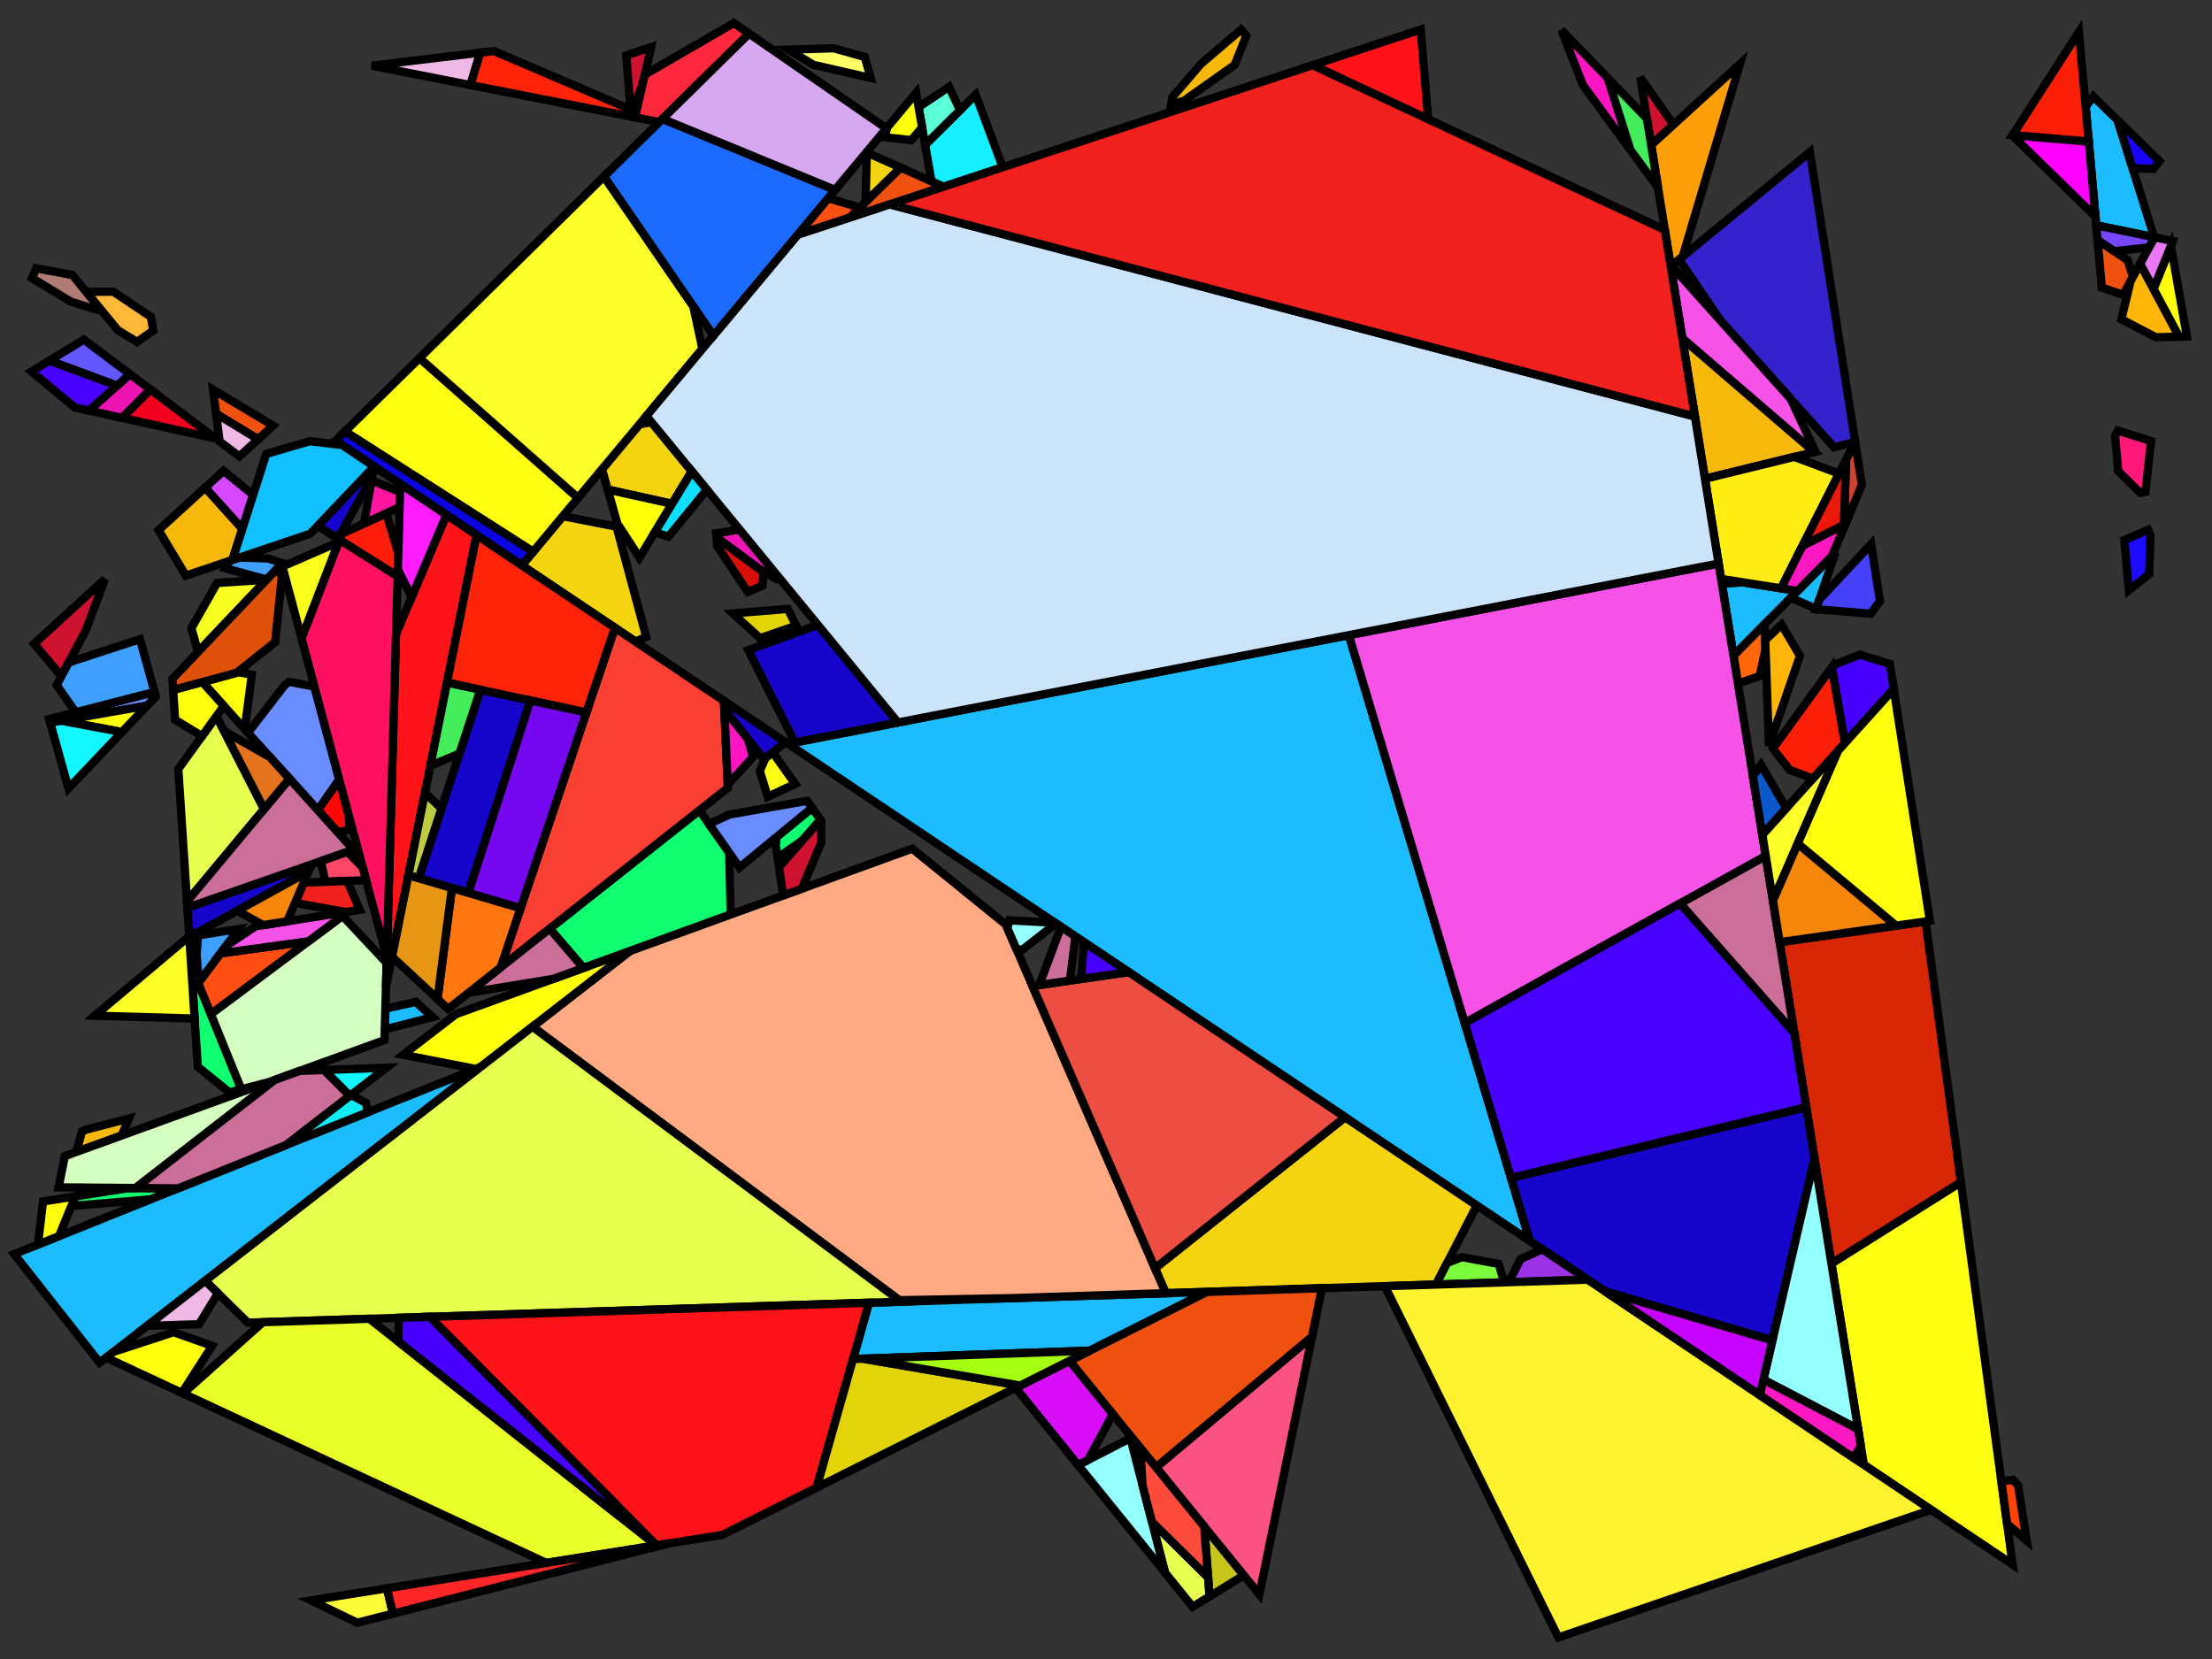 <?xml version="1.0" encoding="iso-8859-1" standalone="no"?>
<!DOCTYPE svg PUBLIC "-//W3C//DTD SVG 1.0//EN" "http://www.w3.org/TR/2001/REC-SVG-20010904/DTD/svg10.dtd">
<svg xmlns="http://www.w3.org/2000/svg" width="800" height="600">
<rect width="100%" height="100%" fill="#333333" stroke="none"/>
<path style="fill:rgb(0, 0, 0);fill-opacity:0.0;fill-rule:evenodd;stroke:rgb(0, 0, 0);stroke-width:0.0;" d="M 0, 600 L 800, 600 L 800, 0 L 0, 0 z "/>
<path style="fill:rgb(14, 255, 112);fill-opacity:1.0;fill-rule:evenodd;stroke:rgb(0, 0, 0);stroke-width:3.0;" d="M 87.277, 393.95 L 82.961, 395.073 L 71.532, 385.828 L 69.721, 358.156 L 71.696, 355.52 z "/>
<path style="fill:rgb(14, 255, 112);fill-opacity:1.0;fill-rule:evenodd;stroke:rgb(0, 0, 0);stroke-width:3.0;" d="M 64.366, 429.797 L 54.489, 433.761 L 25.82, 436.16 L 27.244, 432.696 L 46.843, 429.646 z "/>
<path style="fill:rgb(14, 255, 112);fill-opacity:1.0;fill-rule:evenodd;stroke:rgb(0, 0, 0);stroke-width:3.0;" d="M 296.74, 296.496 L 290.266, 303.884 L 281.234, 310.242 L 280.57, 305.713 L 280.849, 302.731 L 293.693, 292.189 z "/>
<path style="fill:rgb(14, 255, 112);fill-opacity:1.0;fill-rule:evenodd;stroke:rgb(0, 0, 0);stroke-width:3.0;" d="M 263.739, 308.434 L 264.271, 330.743 L 210.993, 350.074 L 198.8, 335.865 L 252.962, 293.056 z "/>
<path style="fill:rgb(246, 184, 10);fill-opacity:1.0;fill-rule:evenodd;stroke:rgb(0, 0, 0);stroke-width:3.0;" d="M 450.748, 12.906 L 446.529, 23.475 L 428.161, 36.459 L 423.561, 37.688 L 423.955, 35.191 L 434.396, 23.039 L 448.865, 10.704 z "/>
<path style="fill:rgb(246, 184, 10);fill-opacity:1.0;fill-rule:evenodd;stroke:rgb(0, 0, 0);stroke-width:3.0;" d="M 656.213, 163.463 L 616.617, 173.155 L 608.425, 122.318 z "/>
<path style="fill:rgb(246, 184, 10);fill-opacity:1.0;fill-rule:evenodd;stroke:rgb(0, 0, 0);stroke-width:3.0;" d="M 44.005, 410.663 L 27.658, 416.595 L 29.641, 409.182 L 31.105, 408.556 L 46.619, 404.522 z "/>
<path style="fill:rgb(246, 184, 10);fill-opacity:1.0;fill-rule:evenodd;stroke:rgb(0, 0, 0);stroke-width:3.0;" d="M 87.658, 191.242 L 84.069, 202.504 L 67.222, 208.174 L 57.35, 191.731 L 74.209, 176.34 z "/>
<path style="fill:rgb(243, 212, 14);fill-opacity:1.0;fill-rule:evenodd;stroke:rgb(0, 0, 0);stroke-width:3.0;" d="M 325.761, 60.629 L 313.04, 73.097 L 313.497, 55.177 z "/>
<path style="fill:rgb(243, 212, 14);fill-opacity:1.0;fill-rule:evenodd;stroke:rgb(0, 0, 0);stroke-width:3.0;" d="M 534.112, 435.954 L 519.368, 464.564 L 421.623, 467.702 L 417.714, 458.697 L 486.477, 404.032 z "/>
<path style="fill:rgb(243, 212, 14);fill-opacity:1.0;fill-rule:evenodd;stroke:rgb(0, 0, 0);stroke-width:3.0;" d="M 250.211, 170.462 L 243.074, 182.215 L 219.788, 177.064 L 217.705, 169.715 L 231.255, 153.476 L 235.605, 152.663 z "/>
<path style="fill:rgb(243, 212, 14);fill-opacity:1.0;fill-rule:evenodd;stroke:rgb(0, 0, 0);stroke-width:3.0;" d="M 222.964, 190.475 L 233.717, 230.327 L 229.83, 232.042 L 188.698, 204.478 L 203.547, 186.682 z "/>
<path style="fill:rgb(255, 255, 17);fill-opacity:1.0;fill-rule:evenodd;stroke:rgb(0, 0, 0);stroke-width:3.0;" d="M 209.057, 180.079 L 192.814, 199.546 L 124.741, 156.047 L 151.715, 129.494 z "/>
<path style="fill:rgb(255, 255, 17);fill-opacity:1.0;fill-rule:evenodd;stroke:rgb(0, 0, 0);stroke-width:3.0;" d="M 727.89, 565.812 L 674.085, 529.756 L 662.352, 456.947 L 709.169, 427.518 z "/>
<path style="fill:rgb(217, 38, 6);fill-opacity:1.0;fill-rule:evenodd;stroke:rgb(0, 0, 0);stroke-width:3.0;" d="M 709.169, 427.518 L 662.352, 456.947 L 643.628, 340.761 L 696.408, 333.253 z "/>
<path style="fill:rgb(27, 189, 255);fill-opacity:1.0;fill-rule:evenodd;stroke:rgb(0, 0, 0);stroke-width:3.0;" d="M 650.094, 213.718 L 626.932, 237.162 L 622.739, 211.142 L 630.364, 210.611 z "/>
<path style="fill:rgb(27, 189, 255);fill-opacity:1.0;fill-rule:evenodd;stroke:rgb(0, 0, 0);stroke-width:3.0;" d="M 36.046, 492.833 L 5.115, 453.572 L 173.833, 385.874 z "/>
<path style="fill:rgb(27, 189, 255);fill-opacity:1.0;fill-rule:evenodd;stroke:rgb(0, 0, 0);stroke-width:3.0;" d="M 656.821, 220.194 L 647.66, 216.182 L 663.832, 199.813 z "/>
<path style="fill:rgb(27, 189, 255);fill-opacity:1.0;fill-rule:evenodd;stroke:rgb(0, 0, 0);stroke-width:3.0;" d="M 765.826, 43.448 L 779.07, 85.784 L 758.135, 81.497 L 754.302, 38.632 L 757.071, 34.899 z "/>
<path style="fill:rgb(27, 189, 255);fill-opacity:1.0;fill-rule:evenodd;stroke:rgb(0, 0, 0);stroke-width:3.0;" d="M 394.127, 488.485 L 308.504, 491.511 L 314.272, 471.149 L 436.517, 467.224 z "/>
<path style="fill:rgb(27, 189, 255);fill-opacity:1.0;fill-rule:evenodd;stroke:rgb(0, 0, 0);stroke-width:3.0;" d="M 156.44, 367.851 L 139.157, 372.305 L 139.37, 364.81 L 150.342, 362.347 z "/>
<path style="fill:rgb(27, 189, 255);fill-opacity:1.0;fill-rule:evenodd;stroke:rgb(0, 0, 0);stroke-width:3.0;" d="M 553.274, 448.795 L 284.98, 269 L 487.825, 229.709 z "/>
<path style="fill:rgb(246, 255, 30);fill-opacity:1.0;fill-rule:evenodd;stroke:rgb(0, 0, 0);stroke-width:3.0;" d="M 71.615, 235.783 L 69.232, 227.166 L 78.517, 210.829 L 96.388, 209.692 z "/>
<path style="fill:rgb(255, 103, 10);fill-opacity:1.0;fill-rule:evenodd;stroke:rgb(0, 0, 0);stroke-width:3.0;" d="M 638.528, 234.696 L 636.433, 244.482 L 628.558, 247.247 L 626.932, 237.162 L 638.211, 225.745 z "/>
<path style="fill:rgb(255, 170, 130);fill-opacity:1.0;fill-rule:evenodd;stroke:rgb(0, 0, 0);stroke-width:3.0;" d="M 363.747, 334.36 L 421.623, 467.702 L 366.27, 469.48 L 325.243, 470.242 L 192.582, 371.319 L 227.812, 343.971 L 329.922, 306.922 z "/>
<path style="fill:rgb(255, 67, 8);fill-opacity:1.0;fill-rule:evenodd;stroke:rgb(0, 0, 0);stroke-width:3.0;" d="M 729.867, 537.233 L 732.976, 557.145 L 725.906, 551.157 L 723.816, 535.719 L 728.064, 535.197 z "/>
<path style="fill:rgb(240, 81, 14);fill-opacity:1.0;fill-rule:evenodd;stroke:rgb(0, 0, 0);stroke-width:3.0;" d="M 474.499, 483.493 L 418.12, 530.701 L 386.787, 492.167 L 436.517, 467.224 L 478.094, 465.889 z "/>
<path style="fill:rgb(240, 81, 14);fill-opacity:1.0;fill-rule:evenodd;stroke:rgb(0, 0, 0);stroke-width:3.0;" d="M 769.504, 94.127 L 771.44, 100.05 L 767.833, 106.612 L 760.148, 104.014 L 758.606, 86.771 z "/>
<path style="fill:rgb(240, 81, 14);fill-opacity:1.0;fill-rule:evenodd;stroke:rgb(0, 0, 0);stroke-width:3.0;" d="M 98.759, 153.927 L 93.345, 158.87 L 78.163, 149.643 L 77.055, 140.915 z "/>
<path style="fill:rgb(240, 81, 14);fill-opacity:1.0;fill-rule:evenodd;stroke:rgb(0, 0, 0);stroke-width:3.0;" d="M 341.269, 67.523 L 307.316, 78.706 L 325.761, 60.629 z "/>
<path style="fill:rgb(255, 79, 19);fill-opacity:1.0;fill-rule:evenodd;stroke:rgb(0, 0, 0);stroke-width:3.0;" d="M 76.263, 366.784 L 71.696, 355.52 L 79.733, 344.796 L 111.571, 340.428 z "/>
<path style="fill:rgb(255, 79, 19);fill-opacity:1.0;fill-rule:evenodd;stroke:rgb(0, 0, 0);stroke-width:3.0;" d="M 311.008, 75.088 L 307.316, 78.706 L 288.462, 84.917 L 299.514, 71.672 z "/>
<path style="fill:rgb(215, 71, 255);fill-opacity:1.0;fill-rule:evenodd;stroke:rgb(0, 0, 0);stroke-width:3.0;" d="M 91.567, 178.975 L 87.658, 191.242 L 74.209, 176.34 L 80.831, 170.295 z "/>
<path style="fill:rgb(255, 255, 10);fill-opacity:1.0;fill-rule:evenodd;stroke:rgb(0, 0, 0);stroke-width:3.0;" d="M 91.082, 244.024 L 88.493, 263.672 L 73.184, 246.692 L 86.281, 243.114 z "/>
<path style="fill:rgb(255, 255, 10);fill-opacity:1.0;fill-rule:evenodd;stroke:rgb(0, 0, 0);stroke-width:3.0;" d="M 173.833, 385.874 L 172.03, 386.597 L 145.814, 381.486 L 164.866, 366.81 L 227.812, 343.971 z "/>
<path style="fill:rgb(52, 35, 204);fill-opacity:1.0;fill-rule:evenodd;stroke:rgb(0, 0, 0);stroke-width:3.0;" d="M 670.947, 159.856 L 663.287, 161.731 L 622.309, 116.015 L 607.269, 93.806 L 654.572, 54.975 z "/>
<path style="fill:rgb(207, 18, 48);fill-opacity:1.0;fill-rule:evenodd;stroke:rgb(0, 0, 0);stroke-width:3.0;" d="M 232.306, 30.904 L 228.135, 41.12 L 226.508, 20.042 L 235.491, 17.029 z "/>
<path style="fill:rgb(207, 18, 48);fill-opacity:1.0;fill-rule:evenodd;stroke:rgb(0, 0, 0);stroke-width:3.0;" d="M 605.244, 45.103 L 597.17, 52.479 L 593.22, 27.971 z "/>
<path style="fill:rgb(207, 18, 48);fill-opacity:1.0;fill-rule:evenodd;stroke:rgb(0, 0, 0);stroke-width:3.0;" d="M 297.03, 296.907 L 297.038, 304.711 L 289.966, 321.42 L 283.232, 323.863 L 281.731, 313.626 L 296.74, 296.496 z "/>
<path style="fill:rgb(207, 18, 48);fill-opacity:1.0;fill-rule:evenodd;stroke:rgb(0, 0, 0);stroke-width:3.0;" d="M 37.514, 210.586 L 31.175, 227.658 L 22.214, 244.553 L 12.329, 232.831 L 37.05, 210.264 z "/>
<path style="fill:rgb(255, 24, 119);fill-opacity:1.0;fill-rule:evenodd;stroke:rgb(0, 0, 0);stroke-width:3.0;" d="M 777.947, 159.511 L 775.938, 177.853 L 774.042, 178.242 L 766.083, 170.394 L 764.94, 157.608 L 765.965, 155.728 z "/>
<path style="fill:rgb(22, 6, 204);fill-opacity:1.0;fill-rule:evenodd;stroke:rgb(0, 0, 0);stroke-width:3.0;" d="M 284.124, 268.427 L 276.31, 274.603 L 261.978, 256.625 L 261.836, 253.491 z "/>
<path style="fill:rgb(22, 6, 204);fill-opacity:1.0;fill-rule:evenodd;stroke:rgb(0, 0, 0);stroke-width:3.0;" d="M 191.803, 253.342 L 169.384, 322.937 L 151.428, 317.647 L 173.726, 249.465 z "/>
<path style="fill:rgb(22, 6, 204);fill-opacity:1.0;fill-rule:evenodd;stroke:rgb(0, 0, 0);stroke-width:3.0;" d="M 134.673, 172.196 L 123.074, 193.274 L 121.172, 194.148 L 114.896, 190.2 L 135.292, 168.72 z "/>
<path style="fill:rgb(22, 6, 204);fill-opacity:1.0;fill-rule:evenodd;stroke:rgb(0, 0, 0);stroke-width:3.0;" d="M 111.552, 315.205 L 70.874, 337.608 L 68.318, 336.708 L 67.766, 328.274 L 112.656, 312.623 z "/>
<path style="fill:rgb(22, 6, 204);fill-opacity:1.0;fill-rule:evenodd;stroke:rgb(0, 0, 0);stroke-width:3.0;" d="M 656.237, 419.005 L 641.021, 484.774 L 580.572, 467.089 L 553.274, 448.795 L 546.463, 425.996 L 653.247, 400.449 z "/>
<path style="fill:rgb(22, 6, 204);fill-opacity:1.0;fill-rule:evenodd;stroke:rgb(0, 0, 0);stroke-width:3.0;" d="M 324.749, 261.297 L 287.458, 268.52 L 270.624, 235.128 L 295.774, 225.987 z "/>
<path style="fill:rgb(217, 15, 11);fill-opacity:1.0;fill-rule:evenodd;stroke:rgb(0, 0, 0);stroke-width:3.0;" d="M 276.163, 206.911 L 275.776, 211.775 L 270.468, 214.116 L 259.301, 197.341 L 259.121, 194.319 z "/>
<path style="fill:rgb(237, 78, 65);fill-opacity:1.0;fill-rule:evenodd;stroke:rgb(0, 0, 0);stroke-width:3.0;" d="M 486.477, 404.032 L 417.714, 458.697 L 373.4, 356.6 L 408.2, 351.575 z "/>
<path style="fill:rgb(249, 64, 51);fill-opacity:1.0;fill-rule:evenodd;stroke:rgb(0, 0, 0);stroke-width:3.0;" d="M 261.836, 253.491 L 263.26, 284.917 L 181.079, 349.87 L 222.382, 227.051 z "/>
<path style="fill:rgb(105, 140, 255);fill-opacity:1.0;fill-rule:evenodd;stroke:rgb(0, 0, 0);stroke-width:3.0;" d="M 113.714, 248.312 L 122.691, 281.921 L 114.964, 293.031 L 89.678, 264.986 L 103.063, 247.666 L 104.537, 246.573 z "/>
<path style="fill:rgb(105, 140, 255);fill-opacity:1.0;fill-rule:evenodd;stroke:rgb(0, 0, 0);stroke-width:3.0;" d="M 293.693, 292.189 L 267.45, 313.729 L 256.431, 298.005 L 263.802, 294.581 L 291.886, 289.636 z "/>
<path style="fill:rgb(105, 140, 255);fill-opacity:1.0;fill-rule:evenodd;stroke:rgb(0, 0, 0);stroke-width:3.0;" d="M 56.338, 251.872 L 53.165, 255.214 L 18.144, 261.379 L 17.774, 260.052 L 55.89, 250.247 z "/>
<path style="fill:rgb(62, 159, 255);fill-opacity:1.0;fill-rule:evenodd;stroke:rgb(0, 0, 0);stroke-width:3.0;" d="M 73.317, 353.357 L 71.579, 351.587 L 71.094, 345.021 L 71.648, 338.287 L 86.351, 335.966 z "/>
<path style="fill:rgb(62, 159, 255);fill-opacity:1.0;fill-rule:evenodd;stroke:rgb(0, 0, 0);stroke-width:3.0;" d="M 96.979, 201.98 L 102.096, 203.681 L 96.475, 209.601 L 81.528, 205.531 L 83.054, 202.846 L 86.687, 201.623 z "/>
<path style="fill:rgb(62, 159, 255);fill-opacity:1.0;fill-rule:evenodd;stroke:rgb(0, 0, 0);stroke-width:3.0;" d="M 55.89, 250.247 L 27.37, 257.583 L 20.497, 247.79 L 24.846, 239.592 L 50.627, 231.16 z "/>
<path style="fill:rgb(212, 255, 192);fill-opacity:1.0;fill-rule:evenodd;stroke:rgb(0, 0, 0);stroke-width:3.0;" d="M 49.048, 429.665 L 21.18, 429.425 L 23.446, 418.123 L 99.291, 390.603 z "/>
<path style="fill:rgb(212, 255, 192);fill-opacity:1.0;fill-rule:evenodd;stroke:rgb(0, 0, 0);stroke-width:3.0;" d="M 139.841, 348.236 L 139.047, 376.178 L 97.124, 391.39 L 87.277, 393.95 L 76.263, 366.784 L 123.899, 331.225 z "/>
<path style="fill:rgb(231, 255, 79);fill-opacity:1.0;fill-rule:evenodd;stroke:rgb(0, 0, 0);stroke-width:3.0;" d="M 95.512, 292.619 L 67.621, 326.063 L 64.484, 278.127 L 78.28, 259 z "/>
<path style="fill:rgb(231, 255, 79);fill-opacity:1.0;fill-rule:evenodd;stroke:rgb(0, 0, 0);stroke-width:3.0;" d="M 436.933, 570.47 L 437.462, 577.365 L 431.344, 581.131 L 421.339, 568.752 L 416.618, 550.398 z "/>
<path style="fill:rgb(231, 255, 79);fill-opacity:1.0;fill-rule:evenodd;stroke:rgb(0, 0, 0);stroke-width:3.0;" d="M 325.956, 470.774 L 89.642, 478.362 L 74.206, 463.211 L 192.582, 371.319 z "/>
<path style="fill:rgb(223, 81, 9);fill-opacity:1.0;fill-rule:evenodd;stroke:rgb(0, 0, 0);stroke-width:3.0;" d="M 101.965, 208.423 L 99.507, 232.244 L 85.6, 243.3 L 62.616, 249.58 L 62.352, 245.538 L 100.207, 205.671 z "/>
<path style="fill:rgb(255, 6, 7);fill-opacity:1.0;fill-rule:evenodd;stroke:rgb(0, 0, 0);stroke-width:3.0;" d="M 126.145, 294.851 L 126.391, 300.059 L 122.19, 301.046 L 114.964, 293.031 L 122.691, 281.921 z "/>
<path style="fill:rgb(240, 184, 228);fill-opacity:1.0;fill-rule:evenodd;stroke:rgb(0, 0, 0);stroke-width:3.0;" d="M 93.345, 158.87 L 86.579, 165.047 L 79.439, 159.688 L 78.163, 149.643 z "/>
<path style="fill:rgb(240, 184, 228);fill-opacity:1.0;fill-rule:evenodd;stroke:rgb(0, 0, 0);stroke-width:3.0;" d="M 170.142, 30.768 L 134.445, 23.754 L 173.685, 19.037 z "/>
<path style="fill:rgb(240, 184, 228);fill-opacity:1.0;fill-rule:evenodd;stroke:rgb(0, 0, 0);stroke-width:3.0;" d="M 78.816, 467.736 L 71.993, 478.929 L 53.18, 479.533 L 74.206, 463.211 z "/>
<path style="fill:rgb(11, 5, 226);fill-opacity:1.0;fill-rule:evenodd;stroke:rgb(0, 0, 0);stroke-width:3.0;" d="M 192.814, 199.546 L 188.698, 204.478 L 121.374, 159.361 L 124.741, 156.047 z "/>
<path style="fill:rgb(234, 255, 39);fill-opacity:1.0;fill-rule:evenodd;stroke:rgb(0, 0, 0);stroke-width:3.0;" d="M 237.339, 558.917 L 197.583, 565.248 L 66.219, 503.977 L 95.072, 478.188 L 133.611, 476.95 z "/>
<path style="fill:rgb(255, 237, 19);fill-opacity:1.0;fill-rule:evenodd;stroke:rgb(0, 0, 0);stroke-width:3.0;" d="M 665.12, 171.284 L 644.15, 212.782 L 622.453, 209.366 L 616.617, 173.155 L 648.935, 165.244 z "/>
<path style="fill:rgb(255, 19, 24);fill-opacity:1.0;fill-rule:evenodd;stroke:rgb(0, 0, 0);stroke-width:3.0;" d="M 295.322, 538.042 L 261.315, 555.099 L 237.498, 558.892 L 155.401, 476.251 L 314.272, 471.149 z "/>
<path style="fill:rgb(255, 19, 24);fill-opacity:1.0;fill-rule:evenodd;stroke:rgb(0, 0, 0);stroke-width:3.0;" d="M 516.518, 43.119 L 474.718, 23.565 L 513.819, 10.686 z "/>
<path style="fill:rgb(255, 19, 24);fill-opacity:1.0;fill-rule:evenodd;stroke:rgb(0, 0, 0);stroke-width:3.0;" d="M 172.346, 193.519 L 139.59, 357.083 L 143.219, 229.348 L 161.441, 186.211 z "/>
<path style="fill:rgb(255, 17, 95);fill-opacity:1.0;fill-rule:evenodd;stroke:rgb(0, 0, 0);stroke-width:3.0;" d="M 143.815, 208.39 L 139.895, 346.334 L 109.053, 230.858 L 122.776, 195.157 z "/>
<path style="fill:rgb(204, 110, 154);fill-opacity:1.0;fill-rule:evenodd;stroke:rgb(0, 0, 0);stroke-width:3.0;" d="M 210.993, 350.074 L 200.153, 354.007 L 169.462, 359.053 L 198.8, 335.865 z "/>
<path style="fill:rgb(204, 110, 154);fill-opacity:1.0;fill-rule:evenodd;stroke:rgb(0, 0, 0);stroke-width:3.0;" d="M 648.925, 373.63 L 607.59, 326.746 L 638.594, 309.523 z "/>
<path style="fill:rgb(204, 110, 154);fill-opacity:1.0;fill-rule:evenodd;stroke:rgb(0, 0, 0);stroke-width:3.0;" d="M 388.955, 338.678 L 386.958, 354.642 L 375.886, 356.241 L 383.728, 335.175 z "/>
<path style="fill:rgb(204, 110, 154);fill-opacity:1.0;fill-rule:evenodd;stroke:rgb(0, 0, 0);stroke-width:3.0;" d="M 126.55, 396.324 L 103.458, 414.112 L 64.366, 429.797 L 49.048, 429.665 L 99.291, 390.603 L 108.377, 387.307 L 117.234, 386.978 z "/>
<path style="fill:rgb(204, 110, 154);fill-opacity:1.0;fill-rule:evenodd;stroke:rgb(0, 0, 0);stroke-width:3.0;" d="M 127.851, 307.325 L 67.766, 328.274 L 67.621, 326.063 L 104.68, 281.625 z "/>
<path style="fill:rgb(20, 240, 255);fill-opacity:1.0;fill-rule:evenodd;stroke:rgb(0, 0, 0);stroke-width:3.0;" d="M 362.654, 60.478 L 341.269, 67.523 L 336.868, 65.566 L 334.583, 52.371 L 352.865, 34.253 z "/>
<path style="fill:rgb(148, 255, 255);fill-opacity:1.0;fill-rule:evenodd;stroke:rgb(0, 0, 0);stroke-width:3.0;" d="M 672.012, 516.893 L 637.737, 498.966 L 656.237, 419.005 z "/>
<path style="fill:rgb(148, 255, 255);fill-opacity:1.0;fill-rule:evenodd;stroke:rgb(0, 0, 0);stroke-width:3.0;" d="M 381.568, 333.728 L 381.933, 333.973 L 369.821, 343.435 L 367.652, 343.357 L 364.334, 335.713 L 365.088, 332.848 z "/>
<path style="fill:rgb(148, 255, 255);fill-opacity:1.0;fill-rule:evenodd;stroke:rgb(0, 0, 0);stroke-width:3.0;" d="M 421.339, 568.752 L 389.904, 529.857 L 408.834, 520.138 z "/>
<path style="fill:rgb(255, 159, 7);fill-opacity:1.0;fill-rule:evenodd;stroke:rgb(0, 0, 0);stroke-width:3.0;" d="M 608.587, 92.724 L 604.231, 96.299 L 597.17, 52.479 L 629.265, 23.159 z "/>
<path style="fill:rgb(70, 64, 249);fill-opacity:1.0;fill-rule:evenodd;stroke:rgb(0, 0, 0);stroke-width:3.0;" d="M 679.926, 217.362 L 676.589, 221.956 L 656.776, 220.326 L 657.984, 216.814 L 676.715, 196.796 z "/>
<path style="fill:rgb(217, 14, 249);fill-opacity:1.0;fill-rule:evenodd;stroke:rgb(0, 0, 0);stroke-width:3.0;" d="M 402.462, 511.445 L 393.52, 528 L 389.904, 529.857 L 367.331, 501.925 L 386.787, 492.167 z "/>
<path style="fill:rgb(255, 182, 9);fill-opacity:1.0;fill-rule:evenodd;stroke:rgb(0, 0, 0);stroke-width:3.0;" d="M 788.101, 121.766 L 779.717, 121.985 L 767.228, 115.46 L 770.574, 101.625 L 774.012, 95.372 z "/>
<path style="fill:rgb(255, 182, 9);fill-opacity:1.0;fill-rule:evenodd;stroke:rgb(0, 0, 0);stroke-width:3.0;" d="M 650.98, 237.175 L 639.77, 269.76 L 638.416, 231.518 L 644.316, 225.902 z "/>
<path style="fill:rgb(255, 29, 11);fill-opacity:1.0;fill-rule:evenodd;stroke:rgb(0, 0, 0);stroke-width:3.0;" d="M 144.051, 200.093 L 143.815, 208.39 L 121.172, 194.148 L 139.705, 185.634 z "/>
<path style="fill:rgb(246, 82, 231);fill-opacity:1.0;fill-rule:evenodd;stroke:rgb(0, 0, 0);stroke-width:3.0;" d="M 638.594, 309.523 L 529.733, 369.995 L 487.825, 229.709 L 621.556, 203.804 z "/>
<path style="fill:rgb(246, 82, 231);fill-opacity:1.0;fill-rule:evenodd;stroke:rgb(0, 0, 0);stroke-width:3.0;" d="M 647.64, 144.275 L 656.548, 163.381 L 656.213, 163.463 L 608.425, 122.318 L 604.231, 96.299 L 604.465, 96.108 z "/>
<path style="fill:rgb(246, 82, 231);fill-opacity:1.0;fill-rule:evenodd;stroke:rgb(0, 0, 0);stroke-width:3.0;" d="M 123.899, 331.225 L 111.571, 340.428 L 79.733, 344.796 L 81.782, 342.062 L 92.474, 334.999 L 122.929, 330.19 z "/>
<path style="fill:rgb(252, 255, 40);fill-opacity:1.0;fill-rule:evenodd;stroke:rgb(0, 0, 0);stroke-width:3.0;" d="M 641.21, 325.757 L 637.362, 301.883 L 664.808, 271.441 z "/>
<path style="fill:rgb(199, 197, 25);fill-opacity:1.0;fill-rule:evenodd;stroke:rgb(0, 0, 0);stroke-width:3.0;" d="M 449.859, 569.735 L 437.462, 577.365 L 435.522, 552.102 z "/>
<path style="fill:rgb(255, 255, 11);fill-opacity:1.0;fill-rule:evenodd;stroke:rgb(0, 0, 0);stroke-width:3.0;" d="M 76.722, 486.731 L 65.785, 503.774 L 38.404, 491.003 L 41.115, 488.899 L 62.749, 481.809 z "/>
<path style="fill:rgb(255, 255, 11);fill-opacity:1.0;fill-rule:evenodd;stroke:rgb(0, 0, 0);stroke-width:3.0;" d="M 790.911, 121.693 L 788.101, 121.766 L 778.849, 104.433 L 785.15, 88.936 z "/>
<path style="fill:rgb(255, 255, 11);fill-opacity:1.0;fill-rule:evenodd;stroke:rgb(0, 0, 0);stroke-width:3.0;" d="M 21.343, 447.06 L 13.716, 450.121 L 15.569, 434.512 L 27.244, 432.696 z "/>
<path style="fill:rgb(175, 123, 115);fill-opacity:1.0;fill-rule:evenodd;stroke:rgb(0, 0, 0);stroke-width:3.0;" d="M 26.209, 99.46 L 37.047, 112.642 L 25.655, 109.127 L 11.595, 100.586 L 13.112, 97.044 z "/>
<path style="fill:rgb(255, 36, 9);fill-opacity:1.0;fill-rule:evenodd;stroke:rgb(0, 0, 0);stroke-width:3.0;" d="M 228.017, 39.585 L 228.217, 42.178 L 170.142, 30.768 L 173.685, 19.037 L 178.599, 18.446 z "/>
<path style="fill:rgb(255, 36, 9);fill-opacity:1.0;fill-rule:evenodd;stroke:rgb(0, 0, 0);stroke-width:3.0;" d="M 222.382, 227.051 L 212.079, 257.69 L 161.66, 246.877 L 172.346, 193.519 z "/>
<path style="fill:rgb(71, 2, 255);fill-opacity:1.0;fill-rule:evenodd;stroke:rgb(0, 0, 0);stroke-width:3.0;" d="M 223.038, 544.335 L 222.466, 547.165 L 144.002, 485.162 L 144.228, 476.609 L 155.401, 476.251 z "/>
<path style="fill:rgb(71, 2, 255);fill-opacity:1.0;fill-rule:evenodd;stroke:rgb(0, 0, 0);stroke-width:3.0;" d="M 408.2, 351.575 L 391.003, 354.058 L 392.02, 340.732 z "/>
<path style="fill:rgb(71, 2, 255);fill-opacity:1.0;fill-rule:evenodd;stroke:rgb(0, 0, 0);stroke-width:3.0;" d="M 683.483, 240.144 L 684.891, 249.166 L 667.235, 268.749 L 662.507, 241.343 L 663.159, 240.445 L 672.694, 236.77 z "/>
<path style="fill:rgb(252, 255, 40);fill-opacity:1.0;fill-rule:evenodd;stroke:rgb(0, 0, 0);stroke-width:3.0;" d="M 250.73, 110.754 L 254.044, 126.165 L 209.057, 180.079 L 151.715, 129.494 L 218.438, 63.812 z "/>
<path style="fill:rgb(123, 252, 58);fill-opacity:1.0;fill-rule:evenodd;stroke:rgb(0, 0, 0);stroke-width:3.0;" d="M 542.008, 457.105 L 544.04, 463.772 L 519.368, 464.564 L 523.389, 456.762 L 528.679, 454.661 z "/>
<path style="fill:rgb(30, 10, 255);fill-opacity:1.0;fill-rule:evenodd;stroke:rgb(0, 0, 0);stroke-width:3.0;" d="M 777.773, 193.695 L 777.273, 207.664 L 769.934, 213.466 L 768.313, 195.338 L 776.859, 191.636 z "/>
<path style="fill:rgb(119, 71, 255);fill-opacity:1.0;fill-rule:evenodd;stroke:rgb(0, 0, 0);stroke-width:3.0;" d="M 779.261, 85.824 L 777.245, 89.49 L 764.652, 90.852 L 758.606, 86.771 L 758.135, 81.497 z "/>
<path style="fill:rgb(189, 204, 66);fill-opacity:1.0;fill-rule:evenodd;stroke:rgb(0, 0, 0);stroke-width:3.0;" d="M 159.673, 292.436 L 151.428, 317.647 L 147.707, 316.551 L 153.689, 286.68 z "/>
<path style="fill:rgb(117, 8, 240);fill-opacity:1.0;fill-rule:evenodd;stroke:rgb(0, 0, 0);stroke-width:3.0;" d="M 212.079, 257.69 L 188.266, 328.499 L 169.384, 322.937 L 191.803, 253.342 z "/>
<path style="fill:rgb(243, 1, 33);fill-opacity:1.0;fill-rule:evenodd;stroke:rgb(0, 0, 0);stroke-width:3.0;" d="M 78.015, 158.62 L 44.108, 151.127 L 54.335, 140.847 z "/>
<path style="fill:rgb(237, 20, 179);fill-opacity:1.0;fill-rule:evenodd;stroke:rgb(0, 0, 0);stroke-width:3.0;" d="M 281.896, 209.075 L 280.973, 209.482 L 274.529, 205.704 L 259.121, 194.319 L 259.036, 192.888 L 267.479, 191.506 z "/>
<path style="fill:rgb(237, 20, 179);fill-opacity:1.0;fill-rule:evenodd;stroke:rgb(0, 0, 0);stroke-width:3.0;" d="M 54.335, 140.847 L 44.108, 151.127 L 32.148, 148.484 L 46.974, 135.322 z "/>
<path style="fill:rgb(228, 115, 30);fill-opacity:1.0;fill-rule:evenodd;stroke:rgb(0, 0, 0);stroke-width:3.0;" d="M 97.653, 273.831 L 104.68, 281.625 L 95.512, 292.619 L 81.076, 264.456 z "/>
<path style="fill:rgb(234, 119, 243);fill-opacity:1.0;fill-rule:evenodd;stroke:rgb(0, 0, 0);stroke-width:3.0;" d="M 785.866, 87.176 L 778.849, 104.433 L 774.012, 95.372 L 779.261, 85.824 z "/>
<path style="fill:rgb(249, 255, 27);fill-opacity:1.0;fill-rule:evenodd;stroke:rgb(0, 0, 0);stroke-width:3.0;" d="M 109.053, 230.858 L 102.115, 204.884 L 122.435, 196.046 z "/>
<path style="fill:rgb(252, 252, 56);fill-opacity:1.0;fill-rule:evenodd;stroke:rgb(0, 0, 0);stroke-width:3.0;" d="M 142.129, 583.589 L 129.199, 586.876 L 112.448, 578.804 L 139.94, 574.426 z "/>
<path style="fill:rgb(255, 38, 39);fill-opacity:1.0;fill-rule:evenodd;stroke:rgb(0, 0, 0);stroke-width:3.0;" d="M 142.129, 583.589 L 139.94, 574.426 L 242.263, 558.133 z "/>
<path style="fill:rgb(226, 212, 6);fill-opacity:1.0;fill-rule:evenodd;stroke:rgb(0, 0, 0);stroke-width:3.0;" d="M 287.905, 226.297 L 274.86, 230.81 L 265.026, 221.847 L 284.953, 220.215 z "/>
<path style="fill:rgb(226, 212, 6);fill-opacity:1.0;fill-rule:evenodd;stroke:rgb(0, 0, 0);stroke-width:3.0;" d="M 368.958, 501.109 L 295.322, 538.042 L 308.504, 491.511 L 312.053, 491.385 z "/>
<path style="fill:rgb(165, 255, 17);fill-opacity:1.0;fill-rule:evenodd;stroke:rgb(0, 0, 0);stroke-width:3.0;" d="M 368.958, 501.109 L 312.053, 491.385 L 394.127, 488.485 z "/>
<path style="fill:rgb(157, 51, 231);fill-opacity:1.0;fill-rule:evenodd;stroke:rgb(0, 0, 0);stroke-width:3.0;" d="M 574.178, 462.804 L 545.676, 463.719 L 549.929, 455.362 L 557.783, 451.817 z "/>
<path style="fill:rgb(255, 40, 60);fill-opacity:1.0;fill-rule:evenodd;stroke:rgb(0, 0, 0);stroke-width:3.0;" d="M 270.905, 12.164 L 238.386, 44.176 L 229.653, 42.46 L 233.203, 26.994 L 265.361, 8.34 z "/>
<path style="fill:rgb(71, 3, 255);fill-opacity:1.0;fill-rule:evenodd;stroke:rgb(0, 0, 0);stroke-width:3.0;" d="M 42.325, 139.449 L 32.148, 148.484 L 27.086, 147.366 L 11.379, 134.382 L 17.911, 130.401 z "/>
<path style="fill:rgb(71, 3, 255);fill-opacity:1.0;fill-rule:evenodd;stroke:rgb(0, 0, 0);stroke-width:3.0;" d="M 648.925, 373.63 L 653.247, 400.449 L 546.463, 425.996 L 529.733, 369.995 L 607.59, 326.746 z "/>
<path style="fill:rgb(255, 70, 103);fill-opacity:1.0;fill-rule:evenodd;stroke:rgb(0, 0, 0);stroke-width:3.0;" d="M 131.179, 313.7 L 132.417, 318.334 L 117.679, 318.913 L 116.053, 311.439 L 125.651, 308.093 z "/>
<path style="fill:rgb(255, 255, 7);fill-opacity:1.0;fill-rule:evenodd;stroke:rgb(0, 0, 0);stroke-width:3.0;" d="M 44.11, 264.751 L 22.197, 260.666 L 53.165, 255.214 z "/>
<path style="fill:rgb(255, 255, 7);fill-opacity:1.0;fill-rule:evenodd;stroke:rgb(0, 0, 0);stroke-width:3.0;" d="M 243.074, 182.215 L 231.266, 201.659 L 223.268, 189.341 L 219.788, 177.064 z "/>
<path style="fill:rgb(255, 24, 194);fill-opacity:1.0;fill-rule:evenodd;stroke:rgb(0, 0, 0);stroke-width:3.0;" d="M 662.57, 201.091 L 650.094, 213.718 L 644.15, 212.782 L 651.953, 197.34 L 667.438, 189.507 z "/>
<path style="fill:rgb(12, 89, 204);fill-opacity:1.0;fill-rule:evenodd;stroke:rgb(0, 0, 0);stroke-width:3.0;" d="M 646, 292.302 L 637.362, 301.883 L 633.943, 280.666 L 636.887, 276.613 z "/>
<path style="fill:rgb(204, 228, 249);fill-opacity:1.0;fill-rule:evenodd;stroke:rgb(0, 0, 0);stroke-width:3.0;" d="M 612.988, 150.633 L 621.556, 203.804 L 324.749, 261.297 L 233.784, 150.445 L 288.462, 84.917 L 321.847, 73.92 z "/>
<path style="fill:rgb(243, 33, 30);fill-opacity:1.0;fill-rule:evenodd;stroke:rgb(0, 0, 0);stroke-width:3.0;" d="M 130.115, 329.056 L 125.136, 329.842 L 106.691, 326.57 L 109.834, 319.221 L 125.56, 318.603 z "/>
<path style="fill:rgb(243, 33, 30);fill-opacity:1.0;fill-rule:evenodd;stroke:rgb(0, 0, 0);stroke-width:3.0;" d="M 602.114, 83.16 L 612.988, 150.633 L 321.847, 73.92 L 474.718, 23.565 z "/>
<path style="fill:rgb(18, 246, 255);fill-opacity:1.0;fill-rule:evenodd;stroke:rgb(0, 0, 0);stroke-width:3.0;" d="M 44.11, 264.751 L 24.761, 285.128 L 18.144, 261.379 L 22.197, 260.666 z "/>
<path style="fill:rgb(18, 246, 255);fill-opacity:1.0;fill-rule:evenodd;stroke:rgb(0, 0, 0);stroke-width:3.0;" d="M 126.55, 396.324 L 117.234, 386.978 L 139.771, 386.141 z "/>
<path style="fill:rgb(252, 21, 192);fill-opacity:1.0;fill-rule:evenodd;stroke:rgb(0, 0, 0);stroke-width:3.0;" d="M 581.496, 28.236 L 589.638, 54.19 L 572.496, 30.772 L 564.711, 10.87 z "/>
<path style="fill:rgb(252, 21, 192);fill-opacity:1.0;fill-rule:evenodd;stroke:rgb(0, 0, 0);stroke-width:3.0;" d="M 270.591, 267.428 L 272.298, 273.826 L 263.207, 283.758 L 261.978, 256.625 z "/>
<path style="fill:rgb(207, 65, 49);fill-opacity:1.0;fill-rule:evenodd;stroke:rgb(0, 0, 0);stroke-width:3.0;" d="M 673.372, 175.387 L 667.438, 189.507 L 666.874, 189.792 L 667.653, 166.272 L 670.887, 159.871 L 670.947, 159.856 z "/>
<path style="fill:rgb(237, 24, 12);fill-opacity:1.0;fill-rule:evenodd;stroke:rgb(0, 0, 0);stroke-width:3.0;" d="M 666.874, 189.792 L 651.953, 197.34 L 667.653, 166.272 z "/>
<path style="fill:rgb(255, 21, 159);fill-opacity:1.0;fill-rule:evenodd;stroke:rgb(0, 0, 0);stroke-width:3.0;" d="M 144.681, 177.89 L 144.524, 183.42 L 131.617, 189.35 L 134.399, 173.733 z "/>
<path style="fill:rgb(255, 243, 47);fill-opacity:1.0;fill-rule:evenodd;stroke:rgb(0, 0, 0);stroke-width:3.0;" d="M 698.417, 546.062 L 563.596, 592.203 L 500.858, 465.158 L 574.178, 462.804 z "/>
<path style="fill:rgb(91, 255, 215);fill-opacity:1.0;fill-rule:evenodd;stroke:rgb(0, 0, 0);stroke-width:3.0;" d="M 347.207, 39.859 L 334.583, 52.371 L 332.223, 38.742 L 343.223, 31.405 z "/>
<path style="fill:rgb(255, 29, 255);fill-opacity:1.0;fill-rule:evenodd;stroke:rgb(0, 0, 0);stroke-width:3.0;" d="M 161.441, 186.211 L 148.864, 215.984 L 143.887, 205.86 L 144.763, 175.035 z "/>
<path style="fill:rgb(246, 134, 9);fill-opacity:1.0;fill-rule:evenodd;stroke:rgb(0, 0, 0);stroke-width:3.0;" d="M 685.748, 334.769 L 643.628, 340.761 L 641.21, 325.757 L 650.189, 305.09 z "/>
<path style="fill:rgb(246, 134, 9);fill-opacity:1.0;fill-rule:evenodd;stroke:rgb(0, 0, 0);stroke-width:3.0;" d="M 103.854, 333.202 L 95.164, 334.574 L 85.797, 329.39 L 111.552, 315.205 z "/>
<path style="fill:rgb(67, 237, 91);fill-opacity:1.0;fill-rule:evenodd;stroke:rgb(0, 0, 0);stroke-width:3.0;" d="M 173.726, 249.465 L 166.179, 272.541 L 155.634, 276.966 L 161.66, 246.877 z "/>
<path style="fill:rgb(67, 237, 91);fill-opacity:1.0;fill-rule:evenodd;stroke:rgb(0, 0, 0);stroke-width:3.0;" d="M 595.617, 42.848 L 599.649, 67.867 L 589.638, 54.19 L 581.496, 28.236 z "/>
<path style="fill:rgb(255, 255, 102);fill-opacity:1.0;fill-rule:evenodd;stroke:rgb(0, 0, 0);stroke-width:3.0;" d="M 312.736, 20.595 L 314.909, 28.187 L 294.261, 23.483 L 285.064, 17.949 L 301.551, 17.463 z "/>
<path style="fill:rgb(255, 255, 40);fill-opacity:1.0;fill-rule:evenodd;stroke:rgb(0, 0, 0);stroke-width:3.0;" d="M 70.391, 368.386 L 34.279, 367.341 L 68.441, 338.592 z "/>
<path style="fill:rgb(12, 223, 255);fill-opacity:1.0;fill-rule:evenodd;stroke:rgb(0, 0, 0);stroke-width:3.0;" d="M 255.649, 177.089 L 241.726, 194.131 L 236.861, 192.447 L 250.211, 170.462 z "/>
<path style="fill:rgb(252, 31, 8);fill-opacity:1.0;fill-rule:evenodd;stroke:rgb(0, 0, 0);stroke-width:3.0;" d="M 755.429, 51.239 L 727.885, 48.905 L 751.879, 11.526 z "/>
<path style="fill:rgb(252, 31, 8);fill-opacity:1.0;fill-rule:evenodd;stroke:rgb(0, 0, 0);stroke-width:3.0;" d="M 667.235, 268.749 L 655.673, 281.573 L 647.291, 278.462 L 641.166, 270.723 L 662.507, 241.343 z "/>
<path style="fill:rgb(27, 107, 255);fill-opacity:1.0;fill-rule:evenodd;stroke:rgb(0, 0, 0);stroke-width:3.0;" d="M 302.012, 68.678 L 258.038, 121.378 L 218.438, 63.812 L 239.591, 42.99 z "/>
<path style="fill:rgb(215, 168, 240);fill-opacity:1.0;fill-rule:evenodd;stroke:rgb(0, 0, 0);stroke-width:3.0;" d="M 320.579, 46.426 L 302.012, 68.678 L 239.591, 42.99 L 270.905, 12.164 z "/>
<path style="fill:rgb(255, 255, 21);fill-opacity:1.0;fill-rule:evenodd;stroke:rgb(0, 0, 0);stroke-width:3.0;" d="M 287.573, 283.539 L 277.668, 288.14 L 274.787, 278.864 L 276.784, 274.228 L 279.479, 272.098 z "/>
<path style="fill:rgb(97, 89, 255);fill-opacity:1.0;fill-rule:evenodd;stroke:rgb(0, 0, 0);stroke-width:3.0;" d="M 46.974, 135.322 L 42.325, 139.449 L 17.911, 130.401 L 30.331, 122.83 z "/>
<path style="fill:rgb(255, 184, 56);fill-opacity:1.0;fill-rule:evenodd;stroke:rgb(0, 0, 0);stroke-width:3.0;" d="M 54.562, 114.588 L 55.452, 119.529 L 49.568, 123.653 L 42.641, 119.445 L 31.221, 105.555 L 40.981, 105.486 z "/>
<path style="fill:rgb(255, 255, 11);fill-opacity:1.0;fill-rule:evenodd;stroke:rgb(0, 0, 0);stroke-width:3.0;" d="M 80.947, 255.302 L 73.07, 266.223 L 63.319, 260.311 L 62.616, 249.58 L 73.184, 246.692 z "/>
<path style="fill:rgb(255, 117, 16);fill-opacity:1.0;fill-rule:evenodd;stroke:rgb(0, 0, 0);stroke-width:3.0;" d="M 188.266, 328.499 L 181.079, 349.87 L 162.095, 364.875 L 158.226, 361.284 L 163.453, 321.189 z "/>
<path style="fill:rgb(231, 150, 19);fill-opacity:1.0;fill-rule:evenodd;stroke:rgb(0, 0, 0);stroke-width:3.0;" d="M 163.453, 321.189 L 158.226, 361.284 L 141.801, 346.04 L 147.707, 316.551 z "/>
<path style="fill:rgb(252, 82, 130);fill-opacity:1.0;fill-rule:evenodd;stroke:rgb(0, 0, 0);stroke-width:3.0;" d="M 455.479, 576.646 L 418.12, 530.701 L 474.499, 483.493 z "/>
<path style="fill:rgb(16, 192, 255);fill-opacity:1.0;fill-rule:evenodd;stroke:rgb(0, 0, 0);stroke-width:3.0;" d="M 123.724, 160.936 L 135.31, 168.7 L 112.205, 193.034 L 84.069, 202.504 L 96.283, 164.174 L 112.088, 159.563 z "/>
<path style="fill:rgb(23, 3, 255);fill-opacity:1.0;fill-rule:evenodd;stroke:rgb(0, 0, 0);stroke-width:3.0;" d="M 781.021, 58.284 L 778.852, 61.113 L 771.253, 60.794 L 765.826, 43.448 z "/>
<path style="fill:rgb(255, 75, 60);fill-opacity:1.0;fill-rule:evenodd;stroke:rgb(0, 0, 0);stroke-width:3.0;" d="M 435.522, 552.102 L 436.933, 570.47 L 416.618, 550.398 L 413.191, 537.076 L 412.417, 523.687 z "/>
<path style="fill:rgb(255, 255, 13);fill-opacity:1.0;fill-rule:evenodd;stroke:rgb(0, 0, 0);stroke-width:3.0;" d="M 697.985, 333.028 L 685.748, 334.769 L 650.189, 305.09 L 664.808, 271.441 L 684.891, 249.166 z "/>
<path style="fill:rgb(255, 2, 255);fill-opacity:1.0;fill-rule:evenodd;stroke:rgb(0, 0, 0);stroke-width:3.0;" d="M 755.429, 51.239 L 757.855, 78.369 L 727.82, 49.007 L 727.885, 48.905 z "/>
<path style="fill:rgb(13, 237, 243);fill-opacity:1.0;fill-rule:evenodd;stroke:rgb(0, 0, 0);stroke-width:3.0;" d="M 132.358, 398.895 L 133.026, 402.248 L 113.14, 410.227 L 107.242, 411.197 L 126.954, 396.013 z "/>
<path style="fill:rgb(252, 24, 194);fill-opacity:1.0;fill-rule:evenodd;stroke:rgb(0, 0, 0);stroke-width:3.0;" d="M 672.012, 516.893 L 673.026, 523.18 L 670.184, 527.142 L 636.449, 504.534 L 637.737, 498.966 z "/>
<path style="fill:rgb(197, 3, 255);fill-opacity:1.0;fill-rule:evenodd;stroke:rgb(0, 0, 0);stroke-width:3.0;" d="M 641.021, 484.774 L 636.449, 504.534 L 580.572, 467.089 z "/>
<path style="fill:rgb(255, 255, 10);fill-opacity:1.0;fill-rule:evenodd;stroke:rgb(0, 0, 0);stroke-width:3.0;" d="M 333.495, 46.087 L 329.607, 50.676 L 319.962, 49.645 L 320.872, 46.075 L 331.324, 33.549 z "/>
</svg>